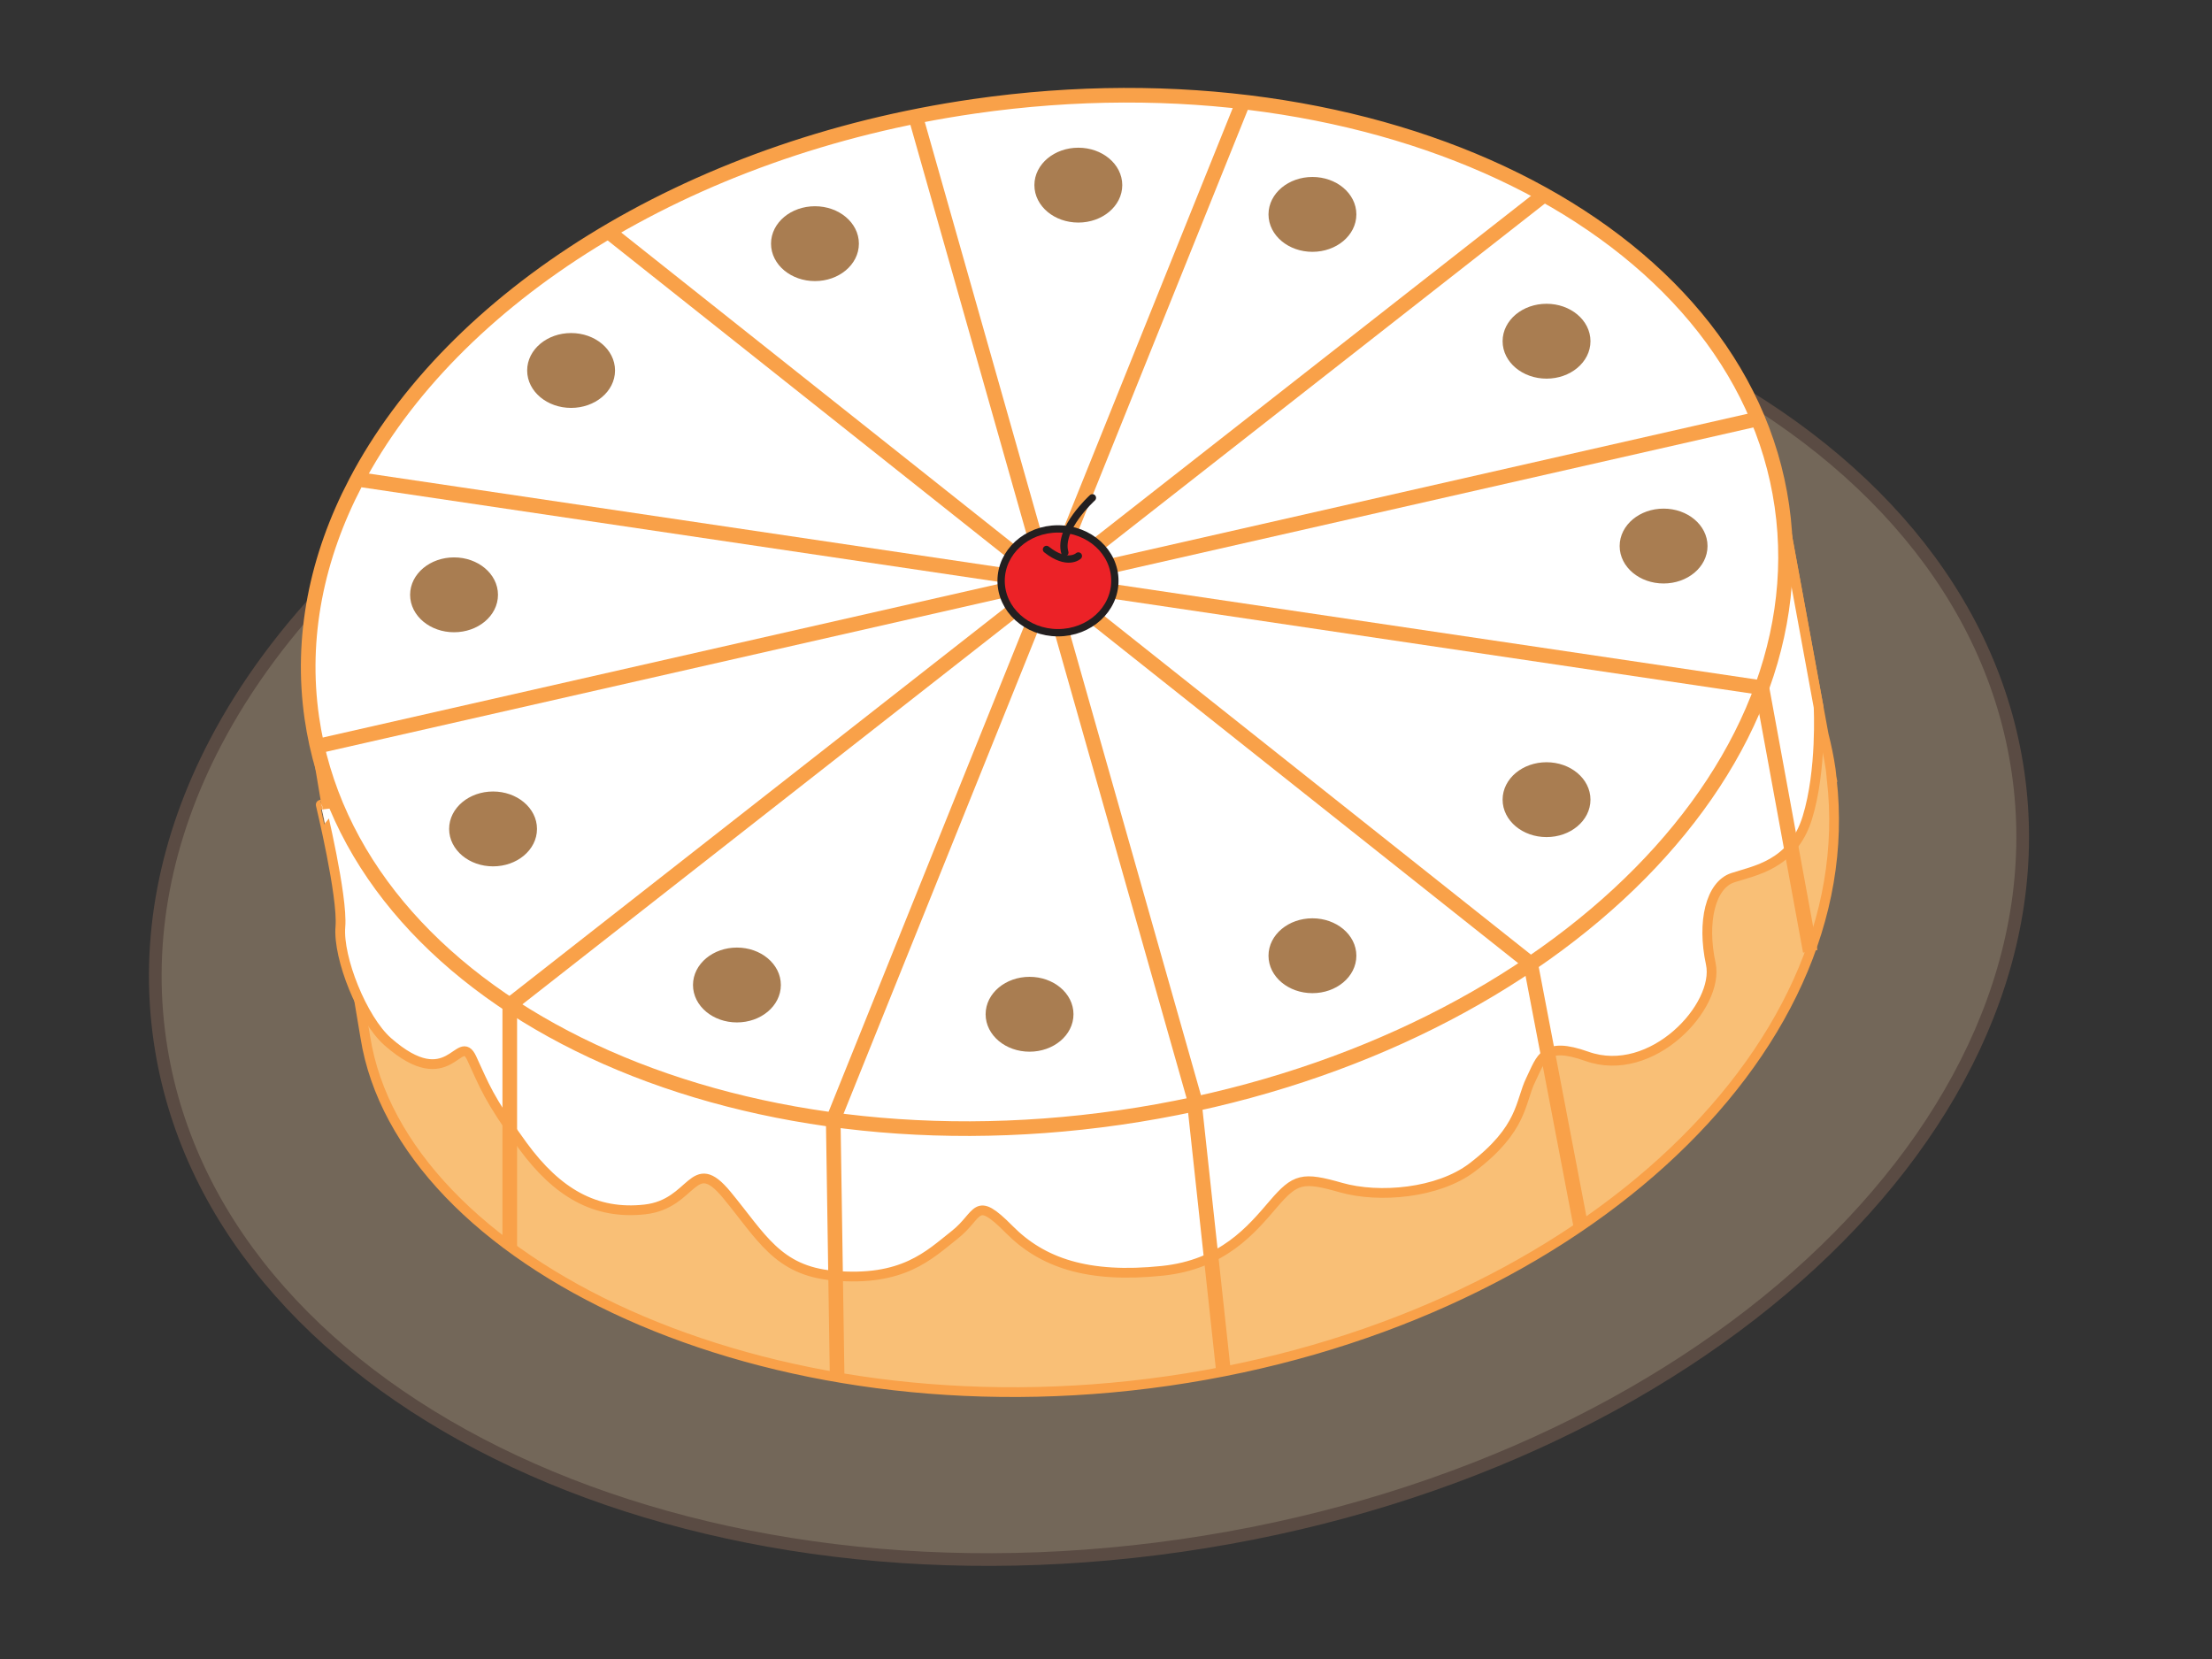 <?xml version="1.0" encoding="utf-8"?>
<!-- Generator: Adobe Illustrator 16.0.0, SVG Export Plug-In . SVG Version: 6.00 Build 0)  -->
<!DOCTYPE svg PUBLIC "-//W3C//DTD SVG 1.1//EN" "http://www.w3.org/Graphics/SVG/1.1/DTD/svg11.dtd">
<svg version="1.1" id="Layer_1" xmlns="http://www.w3.org/2000/svg" xmlns:xlink="http://www.w3.org/1999/xlink" x="0px" y="0px"
	 width="226.77px" height="170.08px" viewBox="0 0 226.77 170.08" enable-background="new 0 0 226.77 170.08" xml:space="preserve">
<rect x="0" y="0" width="226.77" height="170.08" fill="#333333" stroke="none"/>
<g>
	<path fill="#736759" stroke="#5A4B43" stroke-width="1.3" stroke-miterlimit="10" d="M206.888,79.195
		c5.217,36.184-33.197,71.667-85.803,79.251c-52.6,7.584-99.475-15.602-104.691-51.786c-1.508-10.454,0.627-20.849,5.693-30.529
		c12.467-23.83,42.699-43.331,80.107-48.723C154.796,19.823,201.671,43.009,206.888,79.195z"/>
	<path fill="#F9BF76" stroke="#F9A149" stroke-miterlimit="10" d="M187.788,79.904l0.02-0.012l-0.049-0.263
		c-0.031-0.253-0.045-0.506-0.082-0.759c-0.174-1.215-0.43-2.404-0.723-3.58l-4.908-26.714L32.081,74.3l3.816,22.755l1.559,9.298
		c3.643,22.873,40.727,41.216,82.34,35.216C160.911,135.641,191.046,108.17,187.788,79.904z"/>
	<path fill="#FFFFFF" stroke="#F9A149" stroke-miterlimit="10" d="M34.896,95.008c-0.266,3.186,2.252,9.499,4.867,11.793
		c6.344,5.566,7.285-1.12,8.594,1.682c1.307,2.803,1.682,4.11,5.23,8.967c3.549,4.857,7.473,7.1,12.516,6.539
		s4.857-5.791,8.406-1.494c3.549,4.296,5.209,7.763,10.912,8.277c7.164,0.646,9.824-2.113,12.439-4.168s2.02-4.18,5.604-0.561
		c3.359,3.393,8.021,5.039,15.693,4.238c6.213-0.647,9.152-4.238,11.395-6.854s2.99-2.802,6.912-1.682
		c3.924,1.121,9.979,0.582,13.451-2.055c5.248-3.986,4.912-6.725,6.006-8.967c1.092-2.242,1.363-3.995,5.762-2.429
		c6.68,2.378,13.637-5.165,12.703-9.495c-0.934-4.329,0.002-8.065,2.242-8.813c2.242-0.747,6.166-1.308,7.66-6.165
		s1.152-11.333,1.152-11.333l-3.389-18.44L49.378,80.5l-16.498,2C32.88,82.5,35.153,91.889,34.896,95.008z"/>
	<path fill="#FFFFFF" stroke="#F9A149" stroke-width="1.5" stroke-miterlimit="10" d="M182.677,51.87
		c4.127,28.627-26.264,56.699-67.881,62.699c-41.613,6-78.697-12.343-82.826-40.97c-1.191-8.27,0.496-16.494,4.504-24.152
		c9.865-18.853,33.783-34.28,63.377-38.547C141.466,4.899,178.55,23.242,182.677,51.87z"/>
	<polyline fill="none" stroke="#F9A149" stroke-width="1.5" stroke-miterlimit="10" points="93.864,11.93 122.378,112.412 
		125.431,140.609 	"/>
	
		<line fill="#FFFFFF" stroke="#F9A149" stroke-width="1.5" stroke-miterlimit="10" x1="32.88" y1="76.427" x2="180.362" y2="42.912"/>
	<polyline fill="none" stroke="#F9A149" stroke-width="1.5" stroke-miterlimit="10" points="158.312,19.971 158.019,20.199 
		52.261,103.023 52.261,127.801 	"/>
	<polyline fill="none" stroke="#F9A149" stroke-width="1.5" stroke-miterlimit="10" points="127.442,10.445 85.421,114.799 
		85.821,141.195 	"/>
	<polyline fill="none" stroke="#F9A149" stroke-width="1.5" stroke-miterlimit="10" points="37.147,49.211 180.626,70.503 
		185.583,97.529 	"/>
	<polyline fill="none" stroke="#F9A149" stroke-width="1.5" stroke-miterlimit="10" points="62.358,23.741 156.921,98.801 
		162.062,125.691 	"/>
	<g>
		
			<ellipse fill="#EC2227" stroke="#231F20" stroke-width="0.75" stroke-miterlimit="10" cx="108.463" cy="59.544" rx="5.831" ry="5.321"/>
		
			<path fill="#EC2227" stroke="#231F20" stroke-width="0.75" stroke-linecap="round" stroke-linejoin="round" stroke-miterlimit="10" d="
			M107.284,56.329c2.154,1.708,3.268,0.669,3.268,0.669"/>
		
			<path fill="none" stroke="#231F20" stroke-width="0.75" stroke-linecap="round" stroke-linejoin="round" stroke-miterlimit="10" d="
			M111.991,51.034c0,0-3.529,3.189-2.826,5.614"/>
	</g>
	<ellipse fill="#A97D51" stroke="#A97D51" stroke-miterlimit="10" cx="50.548" cy="84.98" rx="4.004" ry="3.337"/>
	<ellipse fill="#A97D51" stroke="#A97D51" stroke-miterlimit="10" cx="75.548" cy="100.98" rx="4.004" ry="3.337"/>
	<ellipse fill="#A97D51" stroke="#A97D51" stroke-miterlimit="10" cx="105.548" cy="103.98" rx="4.004" ry="3.337"/>
	<ellipse fill="#A97D51" stroke="#A97D51" stroke-miterlimit="10" cx="134.548" cy="97.98" rx="4.004" ry="3.337"/>
	<ellipse fill="#A97D51" stroke="#A97D51" stroke-miterlimit="10" cx="158.548" cy="81.98" rx="4.004" ry="3.337"/>
	<ellipse fill="#A97D51" stroke="#A97D51" stroke-miterlimit="10" cx="170.548" cy="55.98" rx="4.004" ry="3.337"/>
	<ellipse fill="#A97D51" stroke="#A97D51" stroke-miterlimit="10" cx="158.548" cy="34.98" rx="4.004" ry="3.337"/>
	<ellipse fill="#A97D51" stroke="#A97D51" stroke-miterlimit="10" cx="134.548" cy="21.98" rx="4.004" ry="3.337"/>
	<ellipse fill="#A97D51" stroke="#A97D51" stroke-miterlimit="10" cx="110.548" cy="18.98" rx="4.004" ry="3.337"/>
	<ellipse fill="#A97D51" stroke="#A97D51" stroke-miterlimit="10" cx="83.548" cy="24.98" rx="4.004" ry="3.337"/>
	<ellipse fill="#A97D51" stroke="#A97D51" stroke-miterlimit="10" cx="58.548" cy="37.98" rx="4.004" ry="3.337"/>
	<ellipse fill="#A97D51" stroke="#A97D51" stroke-miterlimit="10" cx="46.548" cy="60.98" rx="4.004" ry="3.337"/>
</g>
</svg>
